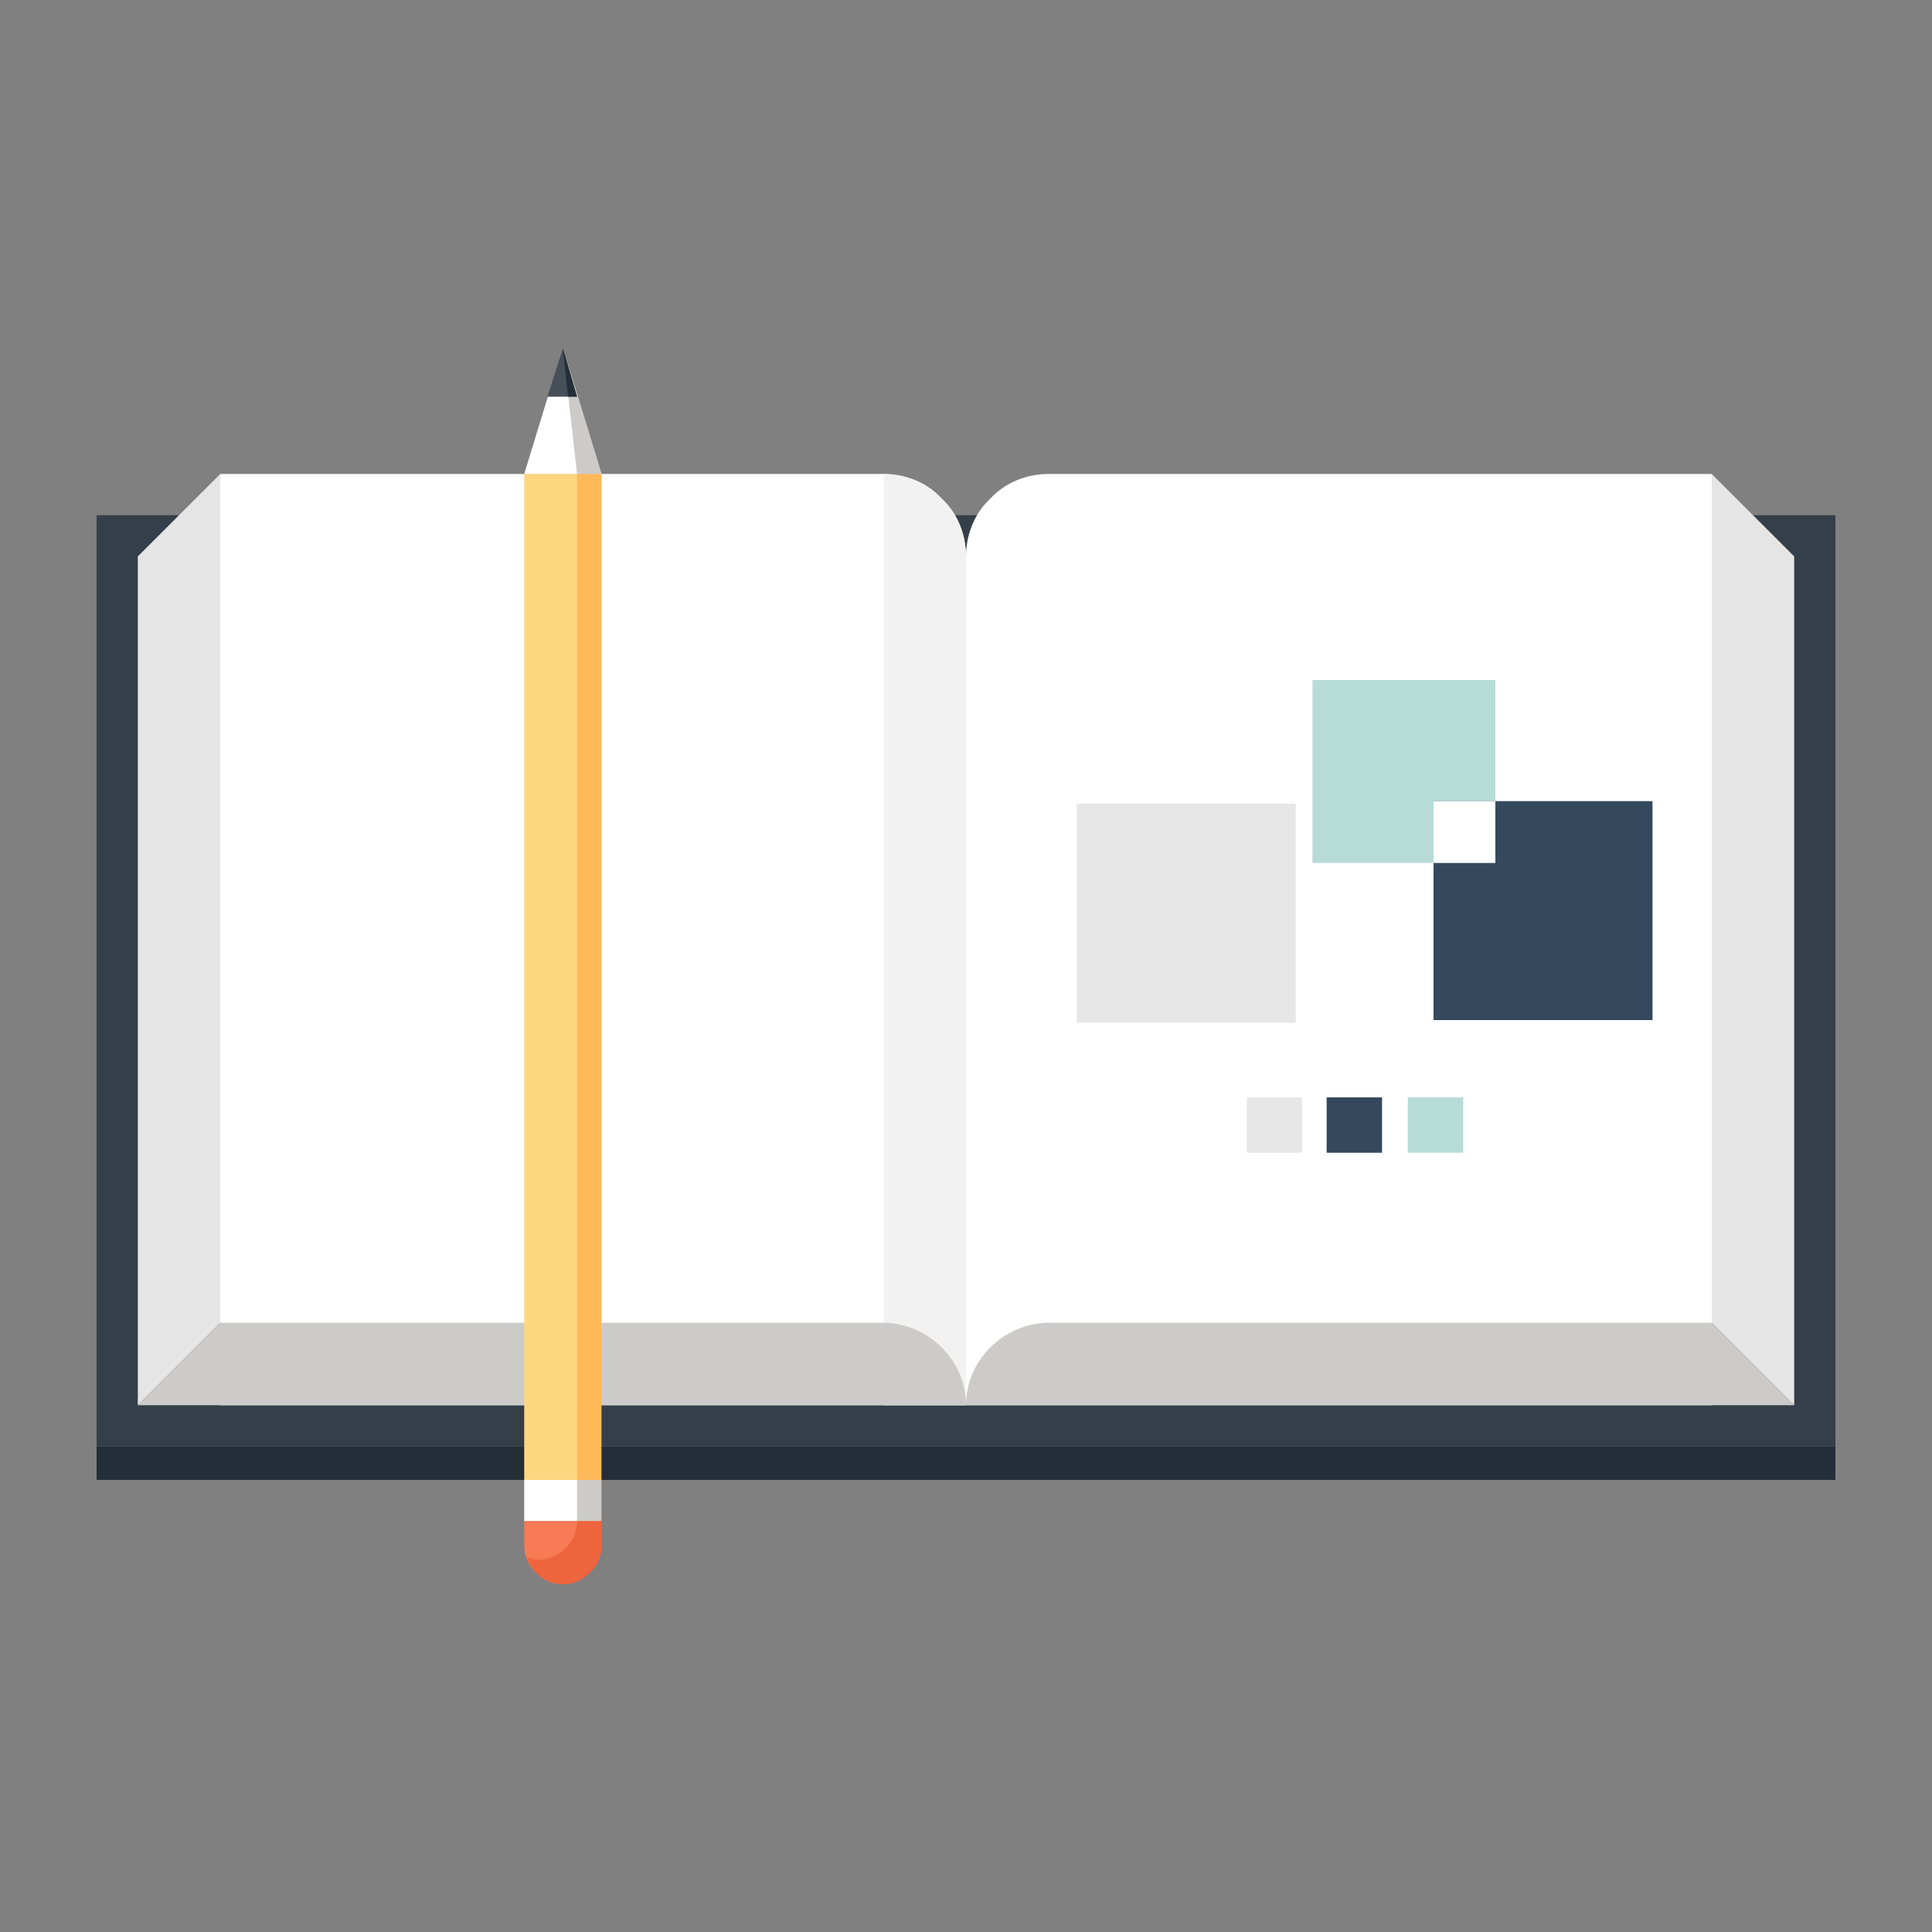 <?xml version="1.0" encoding="utf-8"?>
<!-- Generator: Adobe Illustrator 19.1.0, SVG Export Plug-In . SVG Version: 6.00 Build 0)  -->
<svg version="1.1" id="Layer_1" xmlns="http://www.w3.org/2000/svg" xmlns:xlink="http://www.w3.org/1999/xlink" x="0px" y="0px"
	 viewBox="0 1 150 150" style="enable-background:new 0 1 150 150;" xml:space="preserve">
<rect x="0" y="1" width="150" height="150" fill="#808080" stroke="none"/>
<style type="text/css">
	.st0{fill:#353F49;}
	.st1{fill:#232E38;}
	.st2{fill:#FFFFFF;}
	.st3{fill:#F2F2F2;}
	.st4{fill:#CCCBCA;}
	.st5{fill:#E6E5E5;}
	.st6{fill:#FFD680;}
	.st7{fill:#FFB959;}
	.st8{fill:#474F59;}
	.st9{fill:#F77B55;}
	.st10{fill:#EE643C;}
	.st11{fill:#B7DCD8;}
	.st12{fill:#34495E;}
	.st13{fill:#E7E7E7;}
</style>
<g>
	<g>
		<rect x="7.5" y="41" class="st0" width="135" height="72.3"/>
		<rect x="7.5" y="113.3" class="st1" width="135" height="2.6"/>
	</g>
	<g>
		<g>
			<path class="st2" d="M75,110.1H17.1V37.8h51.5c1.6,0,3.3,0.6,4.5,1.9c1.3,1.2,1.9,2.9,1.9,4.5V110.1z"/>
			<path class="st3" d="M68.6,37.8v72.3H75V44.2c0-1.6-0.6-3.3-1.9-4.5C71.9,38.4,70.2,37.8,68.6,37.8z"/>
			<path class="st2" d="M132.9,110.1H75V44.2c0-1.6,0.6-3.3,1.9-4.5c1.2-1.3,2.9-1.9,4.5-1.9h51.5V110.1z"/>
		</g>
		<path class="st4" d="M73.1,105.6c-1.2-1.2-2.9-1.9-4.5-1.9H17.1l-6.4,6.4H75C75,108.5,74.4,106.9,73.1,105.6z"/>
		<path class="st4" d="M76.9,105.6c1.2-1.2,2.9-1.9,4.5-1.9h51.5l6.4,6.4H75C75,108.5,75.6,106.9,76.9,105.6z"/>
		<polygon class="st5" points="17.1,37.8 17.1,103.7 10.7,110.1 10.7,44.2 		"/>
		<polygon class="st5" points="132.9,37.8 132.9,103.7 139.3,110.1 139.3,44.2 		"/>
	</g>
	<polygon class="st2" points="46.7,37.8 43.7,28 40.7,37.8 	"/>
	<polygon class="st4" points="43.7,28 46.7,37.8 44.8,37.8 	"/>
	<rect x="40.7" y="37.8" class="st6" width="5.9" height="78.1"/>
	<rect x="44.8" y="37.8" class="st7" width="1.9" height="78.1"/>
	<polygon class="st8" points="44.8,31.8 43.7,28 42.5,31.8 	"/>
	<polygon class="st1" points="44.8,31.8 43.7,28 44.1,31.8 	"/>
	<rect x="40.7" y="115.9" class="st2" width="5.9" height="3.2"/>
	<rect x="44.8" y="115.9" class="st4" width="1.9" height="3.2"/>
	<path class="st9" d="M46.7,121c0,0.8-0.3,1.5-0.9,2.1c-0.6,0.6-1.3,0.9-2.1,0.9l0,0c-0.8,0-1.5-0.3-2.1-0.9s-0.9-1.3-0.9-2.1v-1.9
		h5.9L46.7,121L46.7,121z"/>
	<path class="st10" d="M44.8,119.1c0,0.8-0.3,1.5-0.9,2.1c-0.6,0.6-1.3,0.9-2.1,0.9c-0.3,0-0.6-0.1-0.9-0.2c0.1,0.4,0.4,0.8,0.7,1.2
		c0.6,0.6,1.3,0.9,2.1,0.9s1.5-0.3,2.1-0.9s0.9-1.3,0.9-2.1v-1.9H44.8z"/>
	<rect x="109.3" y="86.2" class="st11" width="4.3" height="4.3"/>
	<rect x="103" y="86.2" class="st12" width="4.3" height="4.3"/>
	<rect x="96.8" y="86.2" class="st13" width="4.3" height="4.3"/>
	<rect x="101.9" y="53.8" class="st11" width="14.2" height="14.2"/>
	<rect x="83.6" y="63.4" class="st13" width="17" height="17"/>
	<rect x="111.3" y="63.2" class="st12" width="17" height="17"/>
	<rect x="111.3" y="63.2" class="st2" width="4.8" height="4.8"/>
</g>
</svg>
